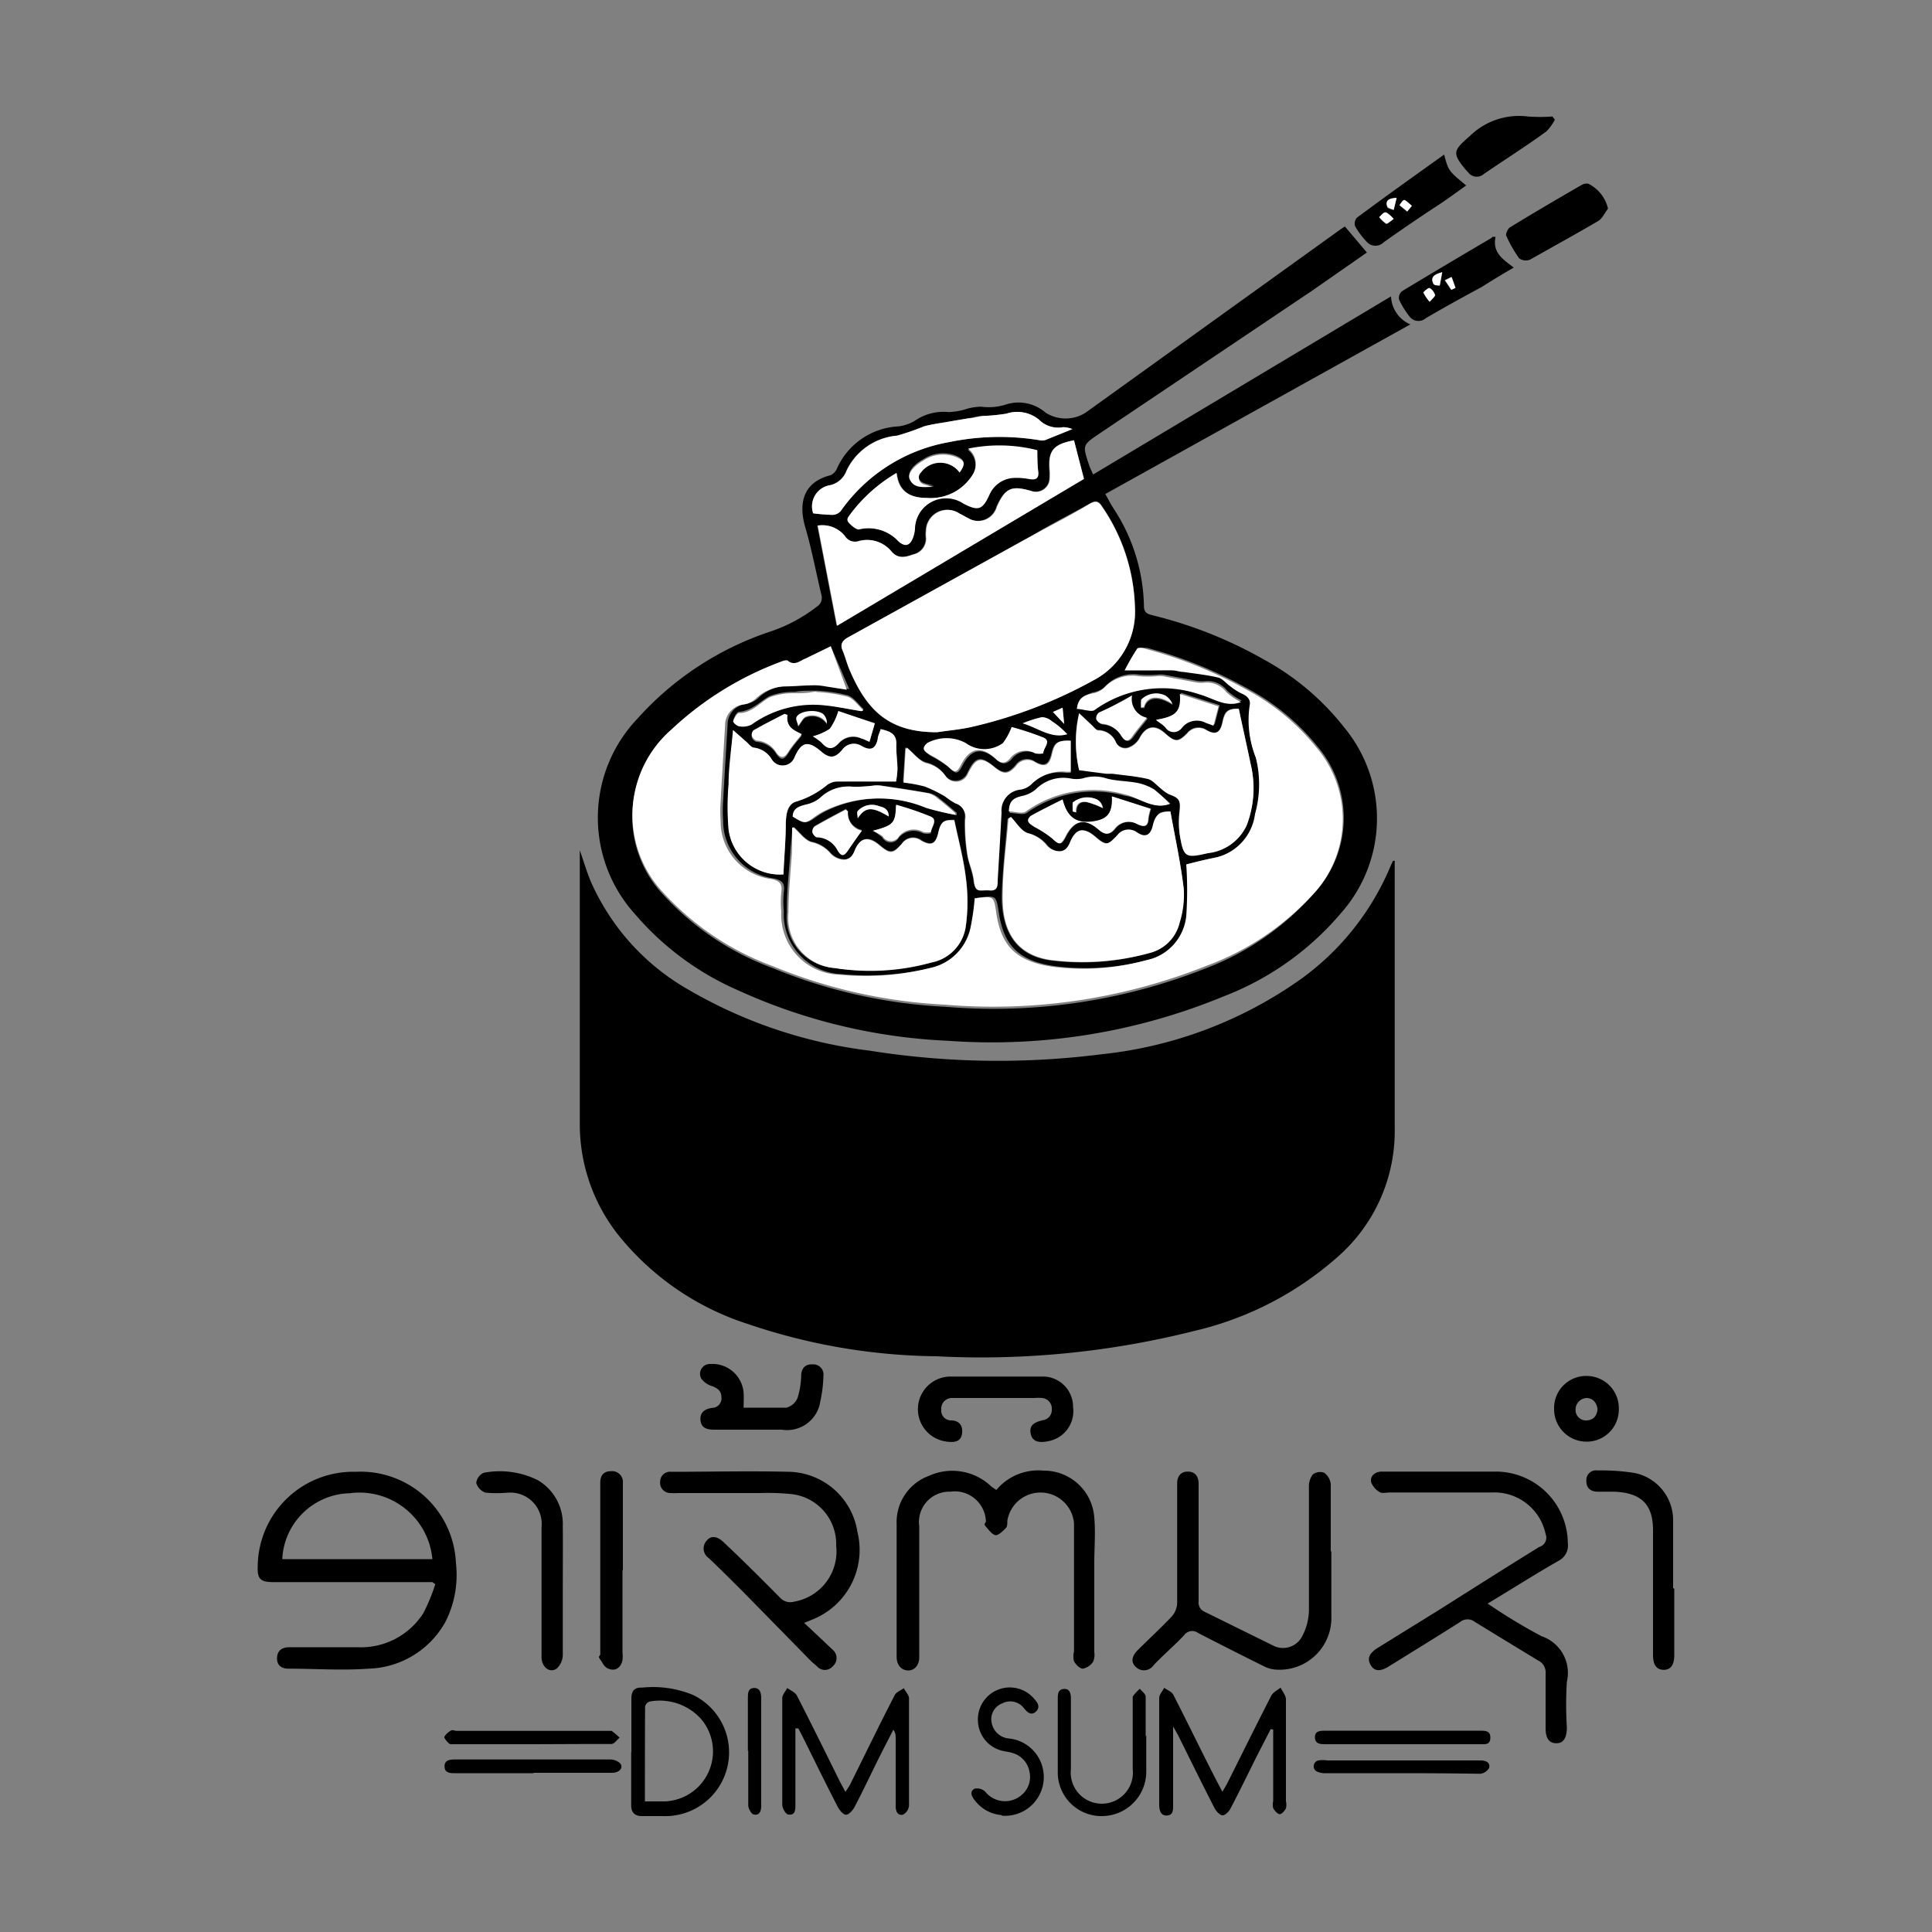 <svg id="Layer_5" data-name="Layer 5" xmlns="http://www.w3.org/2000/svg" viewBox="0 0 100 100"><rect x="0" y="0" width="100" height="100" fill="#808080" stroke="none"/><title>client1-ajedimsum</title><path d="M72.19,44.55c0,.12,0,.24,0,.36,0,4.49,0,9,0,13.47A8.65,8.65,0,0,1,69.3,65a17,17,0,0,1-7.53,3.9,45.08,45.08,0,0,1-13.31,1.3,31.21,31.21,0,0,1-9.75-1.67,14.13,14.13,0,0,1-6.7-4.6,9.24,9.24,0,0,1-2-5.8c0-4.51,0-9,0-13.52,0-.16,0-.31,0-.6.22.63.37,1.15.58,1.64a12,12,0,0,0,5.07,5.59A24.47,24.47,0,0,0,45,54.38a42.27,42.27,0,0,0,12,.19A21.72,21.72,0,0,0,67.3,50.7,13.71,13.71,0,0,0,72,44.77l.1-.21Z"/><path d="M69.61,11.72l1.14,1.35-2.87,2-11,7.39c-.85.58-.85.58-.52,1.58.05.16.13.31.22.52L72,15.34a1.64,1.64,0,0,0,1,1.45L57.21,25.57c.17.3.3.56.46.8a9.48,9.48,0,0,1,1.54,5c0,.39.24.42.5.49a22.39,22.39,0,0,1,5.75,2.3,13.48,13.48,0,0,1,4.13,3.51,7.38,7.38,0,0,1-.17,9.58,15,15,0,0,1-6.08,4.32,31.41,31.41,0,0,1-14.28,2.3,29.21,29.21,0,0,1-10.83-2.6,14.78,14.78,0,0,1-5.34-3.93A7.44,7.44,0,0,1,33,37.19a16,16,0,0,1,6.81-4.48,8.11,8.11,0,0,0,2.47-1.31.53.53,0,0,0,.24-.59c-.28-1.17-.5-2.36-.84-3.52-.4-1.38,0-2.36,1.3-2.69a.65.65,0,0,0,.34-.35,3.69,3.69,0,0,1,3.18-2.18,2.11,2.11,0,0,0,.91-.33,2.61,2.61,0,0,1,1.7-.41,3.57,3.57,0,0,0,.81-.13,2.86,2.86,0,0,1,.87-.15,2.92,2.92,0,0,0,1.33-.13,2.13,2.13,0,0,1,2,.44,1.93,1.93,0,0,0,2.07,0L69.4,11.86ZM43,33.45l-1.33.74c-.28.15-.55.39-.9.11-.07-.06-.27,0-.39.06a16.84,16.84,0,0,0-5.64,3.5,5.86,5.86,0,0,0-.42,8.44A14.39,14.39,0,0,0,40,50.11a26.85,26.85,0,0,0,8.92,2,29.8,29.8,0,0,0,13.52-2A14.08,14.08,0,0,0,68,46.25a5.71,5.71,0,0,0,.18-7.63,11.77,11.77,0,0,0-3.64-3,22.47,22.47,0,0,0-5.18-2.09c-.15,0-.4,0-.46,0a12.26,12.26,0,0,0-.64,1.11h1.51c.32,0,.64,0,1,0s.37.06.55.08c.6.09,1.2.15,1.79.29.22.05.4.28.6.43a3.24,3.24,0,0,0,.56.37c.3.13.55.3.47.66A5.2,5.2,0,0,0,65,39.21a5.69,5.69,0,0,1,.09,2.89,2.66,2.66,0,0,1-2.15,2.28c-.49.09-1,.22-1.41.33a19.3,19.3,0,0,1,0,2.67,2.6,2.6,0,0,1-2.07,2.29,12.38,12.38,0,0,1-4.76.35c-2.08-.26-2.76-1.2-3-2.78-.14-.89-.13-.89-1.05-.78,0,0-.05,0-.07,0a12.65,12.65,0,0,1-.2,1.44,2.71,2.71,0,0,1-2.05,2.16,13.93,13.93,0,0,1-4.76.36,3.1,3.1,0,0,1-3-3.26,5.21,5.21,0,0,1,0-1c.06-.42-.06-.59-.5-.69a3,3,0,0,1-2.64-3,6.79,6.79,0,0,1,0-1c.07-1.31.15-2.63.23-3.94a1.08,1.08,0,0,1,1-1.1,1.25,1.25,0,0,0,.59-.3,2.25,2.25,0,0,1,1.53-.63c.51,0,1-.05,1.53-.06a3.44,3.44,0,0,1,.56.06l1.09.17ZM48.5,37.9c.6-.09,1.21-.15,1.8-.29a24.2,24.2,0,0,0,6.3-2.41,4,4,0,0,0,2.15-3.79,9.68,9.68,0,0,0-1.7-5.2c-.19-.3-.35-.32-.64-.15-.94.53-1.89,1-2.84,1.57L43.89,33c-.3.16-.41.34-.28.67s.22.69.36,1C44.88,36.83,46.05,37.91,48.5,37.9ZM41,42.84c0,.43-.07.85-.09,1.27-.07,1-.2,2.07-.18,3.1a2.62,2.62,0,0,0,2.41,2.88,11.84,11.84,0,0,0,5-.29A2.21,2.21,0,0,0,50,47.89a9.28,9.28,0,0,0,0-2.46c-.12-1-.39-2-.6-3-.54,0-.69.07-.83.66s-.37.69-.89.39a.7.7,0,0,0-1,.18c-.46.51-.62.52-1.16.06s-1-.41-1.29.32c-.11.29-.3.48-.59.43a1,1,0,0,1-.65-.33,1.77,1.77,0,0,0-1-.58c-.34-.12-.59-.49-.89-.75Zm11.29-.55-.14.1c-.1,1.32-.27,2.65-.3,4,0,2,.88,3.16,2.68,3.34a13,13,0,0,0,4.94-.39,2.11,2.11,0,0,0,1.54-1.56A4.77,4.77,0,0,0,61.27,46c-.16-1.34-.45-2.66-.69-4-.62,0-.71.07-.86.73s-.39.65-.84.36a.71.71,0,0,0-1,.15c-.5.52-.63.53-1.16.07s-1-.43-1.29.3c-.13.33-.34.51-.67.45a.87.87,0,0,1-.53-.29,1.81,1.81,0,0,0-1-.64C52.85,43,52.61,42.58,52.33,42.29Zm11.79-5.6c-.54,0-.69.08-.81.67s-.37.68-.83.41a.75.75,0,0,0-1,.17c-.45.47-.65.47-1.14,0s-1-.39-1.34.28a1.09,1.09,0,0,1-.56.46.53.53,0,0,1-.66-.31,1,1,0,0,0-.9-.59c-.11,0-.23-.16-.33-.26l-.66-.62a6.46,6.46,0,0,0,0,2.94l1.4.18.32,0c.61.09,1.23.13,1.83.27.25.06.44.32.67.49a1.93,1.93,0,0,0,.44.31c.51.19.6.33.54.87a4.69,4.69,0,0,0,0,1.17c.19,1.21.27,1.24,1.47,1a2.5,2.5,0,0,0,2-1.44,5.34,5.34,0,0,0,.2-3.19C64.54,38.6,64.33,37.68,64.12,36.69ZM46.38,40.45a4.62,4.62,0,0,0,.08-.66c0-.4-.09-.81-.06-1.21,0-.6-.32-.73-.81-.84-.06.19-.12.34-.15.51-.12.52-.36.63-.84.36a.74.74,0,0,0-1,.2c-.39.45-.66.46-1.11.07-.66-.56-1-.49-1.35.3a.66.66,0,0,1-1.19.12,1.24,1.24,0,0,0-.91-.6c-.15,0-.28-.2-.41-.31l-.68-.6c-.09,1-.19,1.92-.23,2.81a13.87,13.87,0,0,0,0,2.34,2.68,2.68,0,0,0,2.84,2.32c0-.86.11-1.73.12-2.6,0-.5.07-1.05.57-1.18a4.6,4.6,0,0,0,1.57-.85.92.92,0,0,1,.48-.18C44.3,40.44,45.3,40.45,46.38,40.45Zm9.21-17.66c-1.08.2-1.36.54-1.28,1.57a3.31,3.31,0,0,1,0,.38.71.71,0,0,1-.94.67c-1-.3-1.37-.15-1.8.82a1,1,0,0,1-1.5.57c-.14-.07-.27-.15-.42-.22a1.11,1.11,0,0,0-1.74.88,1.63,1.63,0,0,0,0,.37.83.83,0,0,1-.66.86c-.39.14-.77.24-1.12-.14a1.62,1.62,0,0,0-1.7-.55.62.62,0,0,1-.72-.26,1.48,1.48,0,0,0-1.41-.54l1,5.18,12.78-7.6Zm-.17,15.55c-.71,0-.86.07-1,.66s-.37.69-.86.41a.72.72,0,0,0-1,.19c-.38.45-.63.45-1.08.09-.73-.6-1-.54-1.41.31a.66.66,0,0,1-1.17.1,1.67,1.67,0,0,0-1-.65c-.36-.12-.63-.49-.94-.75,0,0-.05,0-.11,0l-.11,1.76a7.2,7.2,0,0,1,1.09.2,7,7,0,0,1,1.06.52,4.26,4.26,0,0,0,.52.35.74.74,0,0,1,.52.86,10,10,0,0,0,.12,1.81c.07.48.29.94.34,1.41s.46.4.79.43.41-.24.43-.51c.07-1.17.14-2.35.2-3.52a1.09,1.09,0,0,1,1-1.19,1.11,1.11,0,0,0,.52-.25A2.27,2.27,0,0,1,55.15,40a1.43,1.43,0,0,0,.27,0Zm-1.74-15a8,8,0,0,0-3.59-.06,1,1,0,0,1,.25,1.32A2.55,2.55,0,0,1,48,25.78c-.83,0-1.47-.31-1.57-1.29A8.07,8.07,0,0,0,44,26.65c-.07.1-.12.33-.07.4s.39.4.53.36A2.11,2.11,0,0,1,46.5,28c.34.29.6.21.75-.2a1.6,1.6,0,0,0,.1-.46,1.61,1.61,0,0,1,2.51-1.3c.76.39,1,.33,1.34-.45a1.45,1.45,0,0,1,1.23-.88,3.41,3.41,0,0,1,.84.06c.32,0,.49,0,.46-.39S53.7,23.67,53.69,23.3ZM42.09,26.57a9.78,9.78,0,0,0,1,.08.59.59,0,0,0,.41-.2,8.71,8.71,0,0,1,5.63-3.57,12.83,12.83,0,0,1,4.63-.1.65.65,0,0,0,.32,0c.46-.17.9-.37,1.41-.57a1.36,1.36,0,0,0-.48-.1,1.4,1.4,0,0,1-1.25-.39,1.77,1.77,0,0,0-1.68-.31,9.75,9.75,0,0,1-1.23.12c-.25,0-.49.08-.73.12l-1,.17c-.44.08-.88.13-1.31.25a13.18,13.18,0,0,1-1.39.48,3.19,3.19,0,0,0-2.62,1.82,1.19,1.19,0,0,1-.83.74A1.11,1.11,0,0,0,42.09,26.57ZM55,41.38c-.54.28-1.06.55-1.57.83-.1.06-.21.24-.18.32s.2.2.32.28a5.82,5.82,0,0,1,.91.59c.36.35.46.37.7-.1.44-.85,1-1,1.72-.34.33.29.57.25.83-.06a.89.89,0,0,1,1.15-.24c.38.18.55.12.58-.3a3.32,3.32,0,0,1,.12-.49l-2-.64c0,.84-.21,1.16-.9,1.28C55.73,42.65,55.22,42.34,55,41.38Zm.79-4.69c.33,0,.71.16.88,0a6,6,0,0,1,5.45-.83c.71.2,1.37.7,2.15.4a3.29,3.29,0,0,1-.75-.51,1.28,1.28,0,0,0-1.1-.5,1.84,1.84,0,0,1-.42,0l-1.77-.33a1.52,1.52,0,0,0-.32,0,5.6,5.6,0,0,1-.93,0,2,2,0,0,0-1.82.65,1.21,1.21,0,0,1-.61.27C56.14,36,55.81,36.1,55.74,36.69Zm-6.27,5.49,0-.11c-.3-.25-.59-.51-.89-.74a1.23,1.23,0,0,0-.48-.27c-.84-.15-1.68-.28-2.52-.4a1.56,1.56,0,0,0-.33,0,7.51,7.51,0,0,1-1.1.06,2.09,2.09,0,0,0-1.67.58,1.64,1.64,0,0,1-.68.33c-.37.1-.69.19-.73.64.63.37.63.36,1.15,0a3.75,3.75,0,0,1,.48-.29,6.41,6.41,0,0,1,5.28-.16A14.32,14.32,0,0,0,49.47,42.18Zm11.07-.58a7.19,7.19,0,0,0-.81-.66,2.74,2.74,0,0,0-.88-.34c-.52-.1-1.08-.09-1.59-.23a2,2,0,0,0-1.23,0,1.55,1.55,0,0,1-.65,0,2,2,0,0,0-1.77.56,1.61,1.61,0,0,1-.72.35c-.38.09-.69.21-.68.8.31,0,.69.12.88,0a6,6,0,0,1,5.09-.89C59,41.28,59.7,41.92,60.54,41.61Zm-8.18-4a3.23,3.23,0,0,1-.44.93,1.63,1.63,0,0,1-1.92,0,2.1,2.1,0,0,0-2,0c-.09.08-.2.25-.17.33s.2.2.32.28a5.61,5.61,0,0,1,.91.58c.37.36.46.37.7-.08.44-.86,1-1,1.75-.33.31.28.54.25.79,0A1,1,0,0,1,53.61,39,1.08,1.08,0,0,0,54,39c-.05-.27.41-.62,0-.82A16.57,16.57,0,0,0,52.36,37.63Zm-7.78-.82.07-.08c-.27-.24-.5-.6-.82-.71a8.08,8.08,0,0,0-1.59-.24c-.07,0-.15,0-.23,0-.31,0-.62,0-.92.06a3.53,3.53,0,0,0-1.31.22c-.51.29-.92.76-1.57.81-.12,0-.26.26-.3.42s.21.25.34.27a1,1,0,0,0,.62-.1,5.47,5.47,0,0,1,3.67-1C43.23,36.56,43.9,36.7,44.58,36.81ZM43.89,42l-.11-.13c-.54.29-1.08.57-1.61.88a.34.34,0,0,0-.11.3c0,.1.15.25.23.25a1.23,1.23,0,0,1,1.06.66c.21.3.39.24.57,0s.46-.65.7-1A.91.91,0,0,1,43.89,42ZM58.59,36c-.64.35-1.16.62-1.66.92a.38.38,0,0,0-.14.34.41.41,0,0,0,.29.24,1.27,1.27,0,0,1,1,.62c.22.32.39.29.6,0s.49-.63.73-.93A1,1,0,0,1,58.59,36ZM40.76,37,40.64,37c-.53.28-1.07.55-1.6.85a.33.33,0,0,0-.13.29c0,.11.17.26.27.26a1.29,1.29,0,0,1,1,.62c.26.36.4.32.64-.06s.45-.59.68-.89C41.15,37.86,40.66,37.7,40.76,37Zm4.42,6a3.34,3.34,0,0,1,.49.35.49.49,0,0,0,.86,0,1,1,0,0,1,1.24-.22.78.78,0,0,0,.41,0c0-.27.38-.62,0-.79a16.11,16.11,0,0,0-1.81-.62C46.35,42.63,46.25,42.74,45.18,43Zm14.65-5.76c.21.14.41.26.59.41a.51.51,0,0,0,.82-.05,1,1,0,0,1,1.24-.24l.39.14.26-1-2-.64C61.13,36.84,60.89,37.08,59.83,37.26Zm-14.55.18-1.88-.6a3.08,3.08,0,0,1-.44.92,3,3,0,0,1-.88.39,2.75,2.75,0,0,1,.46.33c.33.35.61.3.9,0a1,1,0,0,1,1.16-.22c.13,0,.25.1.41.17Zm4.39-13c.3-.44.26-.62-.13-.81a1.84,1.84,0,0,0-1.75.16c-.55.3-.85.71-.69,1,.26.47.72.39,1.24.36a2.83,2.83,0,0,1-.52-.13.36.36,0,0,1-.15-.61A1.24,1.24,0,0,1,49.67,24.46ZM55.24,38c-.26-.21-.52-.45-.8-.66a.86.86,0,0,0-.52-.22,6,6,0,0,0-1,.32C53.74,37.64,54.44,38.21,55.24,38Zm-13.93-.38c.17-.21.26-.43.4-.48a.9.9,0,0,1,1.09.35.65.65,0,0,0-.2-.49c-.4-.26-1.21-.16-1.37.16C41.17,37.23,41.28,37.43,41.31,37.57ZM55.52,42l.2.06c0-.45.23-.59.56-.53a4.32,4.32,0,0,1,.82.31.6.6,0,0,0-.27-.43,1.19,1.19,0,0,0-1.28.15C55.48,41.62,55.53,41.81,55.52,42Zm3.55-5.35h.16c.14-.54.69-.67,1.47-.16a.9.9,0,0,0-.36-.43,1.09,1.09,0,0,0-1.21.18C59,36.31,59.08,36.48,59.06,36.62ZM46,42.26c0-.37-.22-.47-.47-.52a1,1,0,0,0-1.12.25c-.06.07,0,.24,0,.37C44.78,41.76,45.11,41.74,46,42.26Zm9-5.63-.5.22.58.62Z"/><path d="M22.38,81.89H14.15c-.68,0-.84-.17-.81-.84a4.94,4.94,0,0,1,5.07-4.87,4.94,4.94,0,0,1,5.19,4.74,5.35,5.35,0,0,1-.53,3,4.7,4.7,0,0,1-4,2.45c-1.37.1-2.76,0-4.14,0-.37,0-.61-.18-.59-.57s.28-.54.64-.54c1.18,0,2.35,0,3.53,0a3.83,3.83,0,0,0,3.4-1.76A9.68,9.68,0,0,0,22.53,82Zm0-1.19a3.79,3.79,0,0,0-4.28-3.41,3.58,3.58,0,0,0-3.49,3.41Z"/><path d="M77,83a29.12,29.12,0,0,0,2.79,1.69,2,2,0,0,1,1.31,2.36,19.29,19.29,0,0,0,0,2.35c0,.56-.18.83-.54.83S80,90,80,89.45c0-.94,0-1.88,0-2.82a.68.68,0,0,0-.38-.68q-1.65-1-3.28-2a.61.61,0,0,0-.76,0c-1.16.74-2.34,1.46-3.51,2.19l-.28.17c-.32.17-.64.24-.85-.14s0-.61.28-.82l3.23-2c1.74-1.1,3.47-2.2,5.22-3.28A.5.5,0,0,0,80,79.4a2.71,2.71,0,0,0-2.77-2.15c-1.76,0-3.52,0-5.27,0-.17,0-.38.05-.51,0a1,1,0,0,1-.48-.53c-.06-.31.17-.52.5-.55h.28c1.87,0,3.74,0,5.6,0a3.73,3.73,0,0,1,3.8,3.7.88.88,0,0,1-.45.9C79.47,81.47,78.3,82.22,77,83Z"/><path d="M51.57,77.12a2.82,2.82,0,0,1,2.43-1,2.61,2.61,0,0,1,2.64,2.43c.07.78,0,1.57,0,2.35q0,2.31,0,4.61a.92.92,0,0,1-.06.5.84.84,0,0,1-.53.36c-.16,0-.36-.21-.46-.38a1.05,1.05,0,0,1,0-.51q0-3,0-5.93c0-.24,0-.47,0-.71a1.74,1.74,0,0,0-3.45-.13c0,.12,0,.29-.06.36s-.37.4-.54.39-.36-.27-.51-.44,0-.18,0-.28a1.61,1.61,0,0,0-1.84-1.53A1.57,1.57,0,0,0,47.58,79c0,2.13,0,4.27,0,6.4,0,.13,0,.25,0,.38,0,.43-.27.71-.62.68s-.55-.33-.55-.69c0-2.29,0-4.58,0-6.87a2.55,2.55,0,0,1,1.67-2.51,2.92,2.92,0,0,1,3.24.56Z"/><path d="M68.91,80.29c0,1.11,0,2.23,0,3.34a2.68,2.68,0,0,1-2.84,2.79,1.52,1.52,0,0,1-.62-.16c-1.15-.57-2.3-1.15-3.44-1.74a.51.51,0,0,0-.72.12c-.51.54-1.06,1-1.58,1.55a.6.6,0,0,1-.91.1c-.27-.23-.24-.56.1-.89.58-.58,1.18-1.13,1.74-1.72a1.12,1.12,0,0,0,.29-.68c0-1.91,0-3.83,0-5.75,0-.16,0-.31,0-.47,0-.36.18-.62.57-.61s.54.28.54.64q0,1.77,0,3.53c0,.85,0,1.7,0,2.54a.52.52,0,0,0,.32.55l3.59,1.77a1.11,1.11,0,0,0,1.43-.47,3,3,0,0,0,.37-1.33c0-2.15,0-4.3,0-6.45a1,1,0,0,1,.2-.63.61.61,0,0,1,.59-.09.83.83,0,0,1,.34.59c0,1.16,0,2.32,0,3.48Z"/><path d="M41.62,84c.54.5,1,.94,1.49,1.4a.56.56,0,0,1,0,.84.54.54,0,0,1-.83,0L42,86,38.5,82.43c-.6-.6-1.2-1.2-1.81-1.78a.6.6,0,0,1-.11-.91c.22-.27.55-.24.89.1,1,.94,1.94,1.88,2.89,2.84a.72.72,0,0,0,.75.22A2.64,2.64,0,0,0,43.28,80a2.6,2.6,0,0,0-2.35-2.67,12.41,12.41,0,0,0-1.6-.05H35.09a3.18,3.18,0,0,1-.38,0,.53.53,0,0,1-.54-.59.51.51,0,0,1,.57-.51c2,0,4.08-.05,6.12,0a3.67,3.67,0,0,1,3.52,3.11,3.88,3.88,0,0,1-2.29,4.52Z"/><path d="M41.17,89.46c0,.18,0,.37,0,.55,0,1.13,0,2.26,0,3.39,0,.26,0,.57-.36.52-.14,0-.32-.33-.32-.51q0-2.75,0-5.51c0-.18.17-.36.26-.53.17.13.41.22.5.4.75,1.46,1.48,2.94,2.21,4.42l.3.56c.1-.16.18-.27.24-.38.77-1.55,1.52-3.1,2.31-4.63.08-.16.31-.24.47-.36.09.18.27.35.27.53q0,2.78,0,5.56a.59.59,0,0,1-.32.46c-.3.05-.37-.21-.37-.47q0-1.77,0-3.53a.65.65,0,0,0-.12-.4c-.31.6-.62,1.2-.92,1.81s-.71,1.47-1.09,2.19c-.09.17-.29.4-.44.4s-.34-.24-.43-.41c-.62-1.2-1.21-2.41-1.81-3.62l-.23-.44Z"/><path d="M65.77,89.5,65,91c-.43.87-.86,1.75-1.31,2.61-.08.16-.28.36-.42.35s-.33-.22-.41-.38c-.63-1.23-1.24-2.47-1.85-3.7-.07-.14-.15-.27-.29-.52,0,.24,0,.35,0,.47q0,1.81,0,3.62c0,.24,0,.51-.33.52S60,93.67,60,93.4c0-1.84,0-3.67,0-5.51,0-.18.17-.35.26-.53.16.12.39.2.47.36.76,1.48,1.49,3,2.24,4.45l.3.57c.11-.19.2-.33.27-.47.75-1.5,1.49-3,2.26-4.5.09-.18.32-.28.48-.42.1.2.28.41.28.61,0,1.76,0,3.51,0,5.27a.82.82,0,0,1,0,.37c-.07.13-.22.31-.33.3s-.26-.18-.33-.31a.82.82,0,0,1,0-.37q0-1.6,0-3.2,0-.25,0-.5Z"/><path d="M51.62,71.25c.8,0,1.6,0,2.4,0a1.56,1.56,0,0,1,1.52,1.56,1.58,1.58,0,0,1-1.31,1.79c-.49.1-.8,0-.88-.39s.11-.58.62-.7a.53.53,0,0,0,.47-.56.55.55,0,0,0-.5-.59,2.59,2.59,0,0,0-.42,0H49.65l-.38,0a.55.55,0,0,0-.55.59.51.51,0,0,0,.5.57c.38,0,.62.22.58.64s-.32.52-.78.46a1.69,1.69,0,0,1,.15-3.37c.81,0,1.63,0,2.45,0Z"/><path d="M29.13,82.21c0,1.16,0,2.32,0,3.48a1,1,0,0,1-.31.67c-.36.26-.78-.06-.79-.58,0-1,0-2,0-3.06,0-1.22,0-2.45,0-3.67a1.62,1.62,0,0,0-1.73-1.79,6.82,6.82,0,0,1-1.17,0,.76.76,0,0,1-.48-.51.66.66,0,0,1,.39-.52,4.42,4.42,0,0,1,2.79.38,2.62,2.62,0,0,1,1.3,2.36C29.14,80,29.13,81.11,29.13,82.21Z"/><path d="M86.66,82.23c0,1.15,0,2.29,0,3.44,0,.52-.2.77-.56.76s-.54-.26-.54-.77q0-3.22,0-6.45c0-1.34-.6-1.94-2-2h-.85c-.37,0-.61-.18-.6-.57a.5.5,0,0,1,.58-.53,11,11,0,0,1,1.91.13,2.49,2.49,0,0,1,2,2.43c0,1.17,0,2.35,0,3.53Z"/><path d="M32.68,90.67c0-.91,0-1.82,0-2.73,0-.41.14-.61.57-.59a5.42,5.42,0,0,1,2.62.38A3.3,3.3,0,0,1,34.31,94c-.36,0-.72,0-1.08,0s-.56-.17-.56-.56c0-.91,0-1.82,0-2.73Zm.71,2.57c.4,0,.72,0,1,0A2.59,2.59,0,0,0,36.31,89a2.88,2.88,0,0,0-2.68-.93.36.36,0,0,0-.24.26C33.38,89.93,33.38,91.55,33.38,93.24Z"/><path d="M32.22,81.27q0,2.12,0,4.24a2.16,2.16,0,0,1,0,.42c-.07.34-.31.56-.64.47s-.36-.31-.51-.5,0-.18,0-.28q0-4.31,0-8.61c0-.09,0-.19,0-.28,0-.35.17-.58.54-.58a.56.56,0,0,1,.63.6c0,.89,0,1.79,0,2.68q0,.92,0,1.84Z"/><path d="M38.49,72.86c.79,0,1.51,0,2.22,0a.87.87,0,0,0,.57-.5,4.3,4.3,0,0,0,.19-1.15c0-.37.2-.61.58-.59a.53.53,0,0,1,.57.61,6.86,6.86,0,0,1-.16,1.3,1.74,1.74,0,0,1-2,1.47H37c-.36,0-.69-.05-.74-.47s.22-.61.62-.66a.49.49,0,0,0,.46-.55c0-.31-.18-.46-.47-.57a1.1,1.1,0,0,1-.57-.39.51.51,0,0,1,.47-.76A1.62,1.62,0,0,1,38.48,72C38.51,72.27,38.49,72.53,38.49,72.86Z"/><path d="M83.23,10.8c-.17.22-.29.51-.51.64-1.16.68-2.34,1.33-3.53,2a.59.59,0,0,1-.56-.07,6.7,6.7,0,0,1-.68-1.2c0-.09.09-.33.2-.4,1.23-.75,2.47-1.48,3.72-2.2a.5.5,0,0,1,.34-.06A1.91,1.91,0,0,1,83.23,10.8Z"/><path d="M77.41,12.26c-.18.84.42,1.18.94,1.59-.57.33-1.1.65-1.65,1-1,.54-1.95,1.06-2.9,1.62a.58.58,0,0,1-.86-.11,4.17,4.17,0,0,1-.53-.87.46.46,0,0,1,.16-.42c1.54-.93,3.09-1.85,4.64-2.76C77.23,12.24,77.29,12.26,77.41,12.26Zm-2.76,1.83c-.45.11-.6.28-.47.57,0,.08.22.08.34.12ZM74,15.62c.14-.19.29-.31.26-.37A.57.57,0,0,0,74,14.9c-.07,0-.32.18-.31.23A2.06,2.06,0,0,0,74,15.62Zm1.1-.62.21-.11-.2-.56-.34.17Z"/><path d="M59.33,89.83c0,.61,0,1.22,0,1.84A2.3,2.3,0,0,1,57.06,94a2.26,2.26,0,0,1-2.31-2.24c0-1.27,0-2.54,0-3.81,0-.24,0-.51.32-.53s.36.27.36.53c0,1.21,0,2.42,0,3.62a1.61,1.61,0,1,0,3.2,0c0-1.13,0-2.26,0-3.39,0-.13,0-.28,0-.37a2.34,2.34,0,0,1,.37-.4c.1.13.29.26.3.4,0,.55,0,1.1,0,1.65q0,.21,0,.42Z"/><path d="M74.75,8c.22.84.22.84,1.14,1.6-.48.34-.94.68-1.42,1-1,.65-1.92,1.28-2.85,1.94a.6.6,0,0,1-.9-.05,4,4,0,0,1-.58-.78.46.46,0,0,1,.09-.44C71.71,10.17,73.21,9.1,74.75,8Zm-2.62,3.35c-.19-.16-.29-.32-.42-.34s-.22.16-.33.24a1.69,1.69,0,0,0,.36.34C71.81,11.6,72,11.45,72.14,11.33Zm.15-1.09c-.45,0-.59.18-.48.45,0,.09.21.11.33.17Zm.79.41c-.17-.14-.27-.28-.39-.3s-.17.17-.25.26l.4.33Z"/><path d="M51.85,93.95a1.94,1.94,0,0,1-1.4-.77c-.15-.19-.29-.45,0-.6a.62.62,0,0,1,.54.15,1.31,1.31,0,0,0,1.85.21,1.22,1.22,0,0,0,.44-1.26,1.23,1.23,0,0,0-.89-.95c-.18-.06-.37-.07-.55-.12a1.64,1.64,0,0,1-1.22-1.5,1.65,1.65,0,0,1,2.9-1.19c.17.19.35.42.11.66s-.45.06-.62-.15a.89.89,0,0,0-1.14-.26.87.87,0,0,0-.55.95,1,1,0,0,0,.86.86,2,2,0,0,1-.32,4Z"/><path d="M80.48,6.19a2.37,2.37,0,0,1-.45.62C79,7.56,77.88,8.27,76.81,9A.55.55,0,0,1,76,8.93l-.13-.14c-.73-.88-.65-1,.22-1.76a3.64,3.64,0,0,1,3-1,8.55,8.55,0,0,0,1.26,0Z"/><path d="M83.79,72.94a1.66,1.66,0,0,1-1.65,1.68,1.68,1.68,0,0,1-1.7-1.69,1.66,1.66,0,0,1,1.73-1.71A1.67,1.67,0,0,1,83.79,72.94Zm-1.1,0c-.05-.32-.21-.56-.56-.58a.6.6,0,0,0-.58.62.54.54,0,0,0,.59.54C82.51,73.49,82.66,73.26,82.69,72.91Z"/><path d="M72.61,91.78h-4a.93.93,0,0,1-.49-.11.31.31,0,0,1,.12-.55,1.58,1.58,0,0,1,.47,0h7.91c.26,0,.52.08.46.38a.6.6,0,0,1-.47.31C75.31,91.79,74,91.78,72.61,91.78Z"/><path d="M27.57,91.78h-4c-.26,0-.55,0-.56-.34s.27-.37.54-.37h8a.79.79,0,0,1,.54.19c.19.22,0,.5-.42.5h-4Z"/><path d="M27.59,90.28H23.64c-.11,0-.24,0-.32,0S23,90,23,89.92s.18-.25.31-.33.21,0,.32,0h7.8c.08,0,.18,0,.23,0a4.78,4.78,0,0,1,.41.35c-.14.12-.27.32-.42.33-.5,0-1,0-1.5,0Z"/><path d="M72.62,90.28h-4c-.26,0-.55,0-.56-.35s.29-.35.55-.35h8c.26,0,.54,0,.53.37s-.27.33-.52.33Z"/><path d="M38.71,90.62q0-1.37,0-2.73c0-.24,0-.51.32-.52s.37.28.37.53q0,2.78,0,5.56c0,.26-.07.52-.37.46-.13,0-.3-.3-.3-.47,0-.94,0-1.88,0-2.83Z"/><path d="M43,33.45l.83,2.25-1.09-.17a3.44,3.44,0,0,0-.56-.06c-.51,0-1,.05-1.53.06a2.25,2.25,0,0,0-1.53.63,1.25,1.25,0,0,1-.59.3,1.08,1.08,0,0,0-1,1.1c-.08,1.31-.16,2.63-.23,3.94a6.79,6.79,0,0,0,0,1,3,3,0,0,0,2.64,3c.44.1.56.27.5.69a5.21,5.21,0,0,0,0,1,3.1,3.1,0,0,0,3,3.26,13.93,13.93,0,0,0,4.76-.36,2.71,2.71,0,0,0,2.05-2.16,12.65,12.65,0,0,0,.2-1.44s0,0,.07,0c.92-.11.92-.11,1.05.78.24,1.58.92,2.51,3,2.78a12.38,12.38,0,0,0,4.76-.35,2.6,2.6,0,0,0,2.07-2.29,19.3,19.3,0,0,0,0-2.67c.45-.11.93-.23,1.41-.33a2.66,2.66,0,0,0,2.15-2.28A5.69,5.69,0,0,0,65,39.21a5.2,5.2,0,0,1-.32-2.68c.08-.36-.17-.53-.47-.66a3.24,3.24,0,0,1-.56-.37c-.2-.14-.38-.38-.6-.43-.59-.14-1.19-.2-1.79-.29-.18,0-.36-.07-.55-.08s-.64,0-1,0H58.21a12.26,12.26,0,0,1,.64-1.11c.06-.08.32-.07.46,0a22.47,22.47,0,0,1,5.18,2.09,11.77,11.77,0,0,1,3.64,3A5.71,5.71,0,0,1,68,46.25,14.08,14.08,0,0,1,62.42,50a29.8,29.8,0,0,1-13.52,2,26.85,26.85,0,0,1-8.92-2,14.39,14.39,0,0,1-5.65-3.8,5.86,5.86,0,0,1,.42-8.44,16.84,16.84,0,0,1,5.64-3.5c.12-.05.32-.12.39-.06.35.28.62,0,.9-.11Z" style="fill:#fff"/><path d="M48.5,37.9c-2.44,0-3.61-1.08-4.53-3.24-.14-.33-.22-.69-.36-1s0-.51.28-.67l9.67-5.34c.95-.52,1.9-1,2.84-1.57.29-.16.45-.15.64.15a9.68,9.68,0,0,1,1.7,5.2,4,4,0,0,1-2.15,3.79,24.2,24.2,0,0,1-6.3,2.41C49.71,37.76,49.1,37.81,48.5,37.9Z" style="fill:#fff"/><path d="M41,42.84l.09,0c.29.26.54.63.89.75a1.77,1.77,0,0,1,1,.58,1,1,0,0,0,.65.33c.29,0,.47-.14.59-.43.28-.72.7-.81,1.29-.32s.7.45,1.16-.06a.7.7,0,0,1,1-.18c.52.3.76.19.89-.39s.28-.7.83-.66c.21,1,.48,2,.6,3a9.28,9.28,0,0,1,0,2.46,2.21,2.21,0,0,1-1.77,1.9,11.84,11.84,0,0,1-5,.29,2.62,2.62,0,0,1-2.41-2.88c0-1,.11-2.06.18-3.1C41,43.69,41,43.27,41,42.84Z" style="fill:#fff"/><path d="M52.33,42.29c.28.29.51.71.85.83a1.81,1.81,0,0,1,1,.64.87.87,0,0,0,.53.29c.33.06.54-.12.67-.45.3-.73.7-.81,1.29-.3s.66.45,1.16-.07a.71.71,0,0,1,1-.15c.45.29.72.16.84-.36S60,42,60.58,42c.24,1.34.53,2.66.69,4a4.77,4.77,0,0,1-.21,1.76,2.11,2.11,0,0,1-1.54,1.56,13,13,0,0,1-4.94.39c-1.8-.18-2.72-1.32-2.68-3.34,0-1.33.19-2.65.3-4Z" style="fill:#fff"/><path d="M64.12,36.69c.21,1,.42,1.92.61,2.84a5.34,5.34,0,0,1-.2,3.19,2.5,2.5,0,0,1-2,1.44c-1.19.27-1.27.24-1.47-1a4.69,4.69,0,0,1,0-1.17c.05-.54,0-.68-.54-.87a1.93,1.93,0,0,1-.44-.31c-.22-.17-.42-.43-.67-.49-.6-.14-1.22-.19-1.83-.27l-.32,0-1.4-.18a6.46,6.46,0,0,1,0-2.94l.66.62c.11.1.22.26.33.26a1,1,0,0,1,.9.59.53.53,0,0,0,.66.31,1.09,1.09,0,0,0,.56-.46c.33-.66.77-.77,1.34-.28s.69.43,1.14,0a.75.75,0,0,1,1-.17c.47.27.72.13.83-.41S63.58,36.66,64.12,36.69Z" style="fill:#fff"/><path d="M46.38,40.45c-1.08,0-2.09,0-3.09,0a.92.92,0,0,0-.48.18,4.6,4.6,0,0,1-1.57.85c-.5.12-.56.68-.57,1.18,0,.87-.08,1.74-.12,2.6a2.68,2.68,0,0,1-2.84-2.32,13.87,13.87,0,0,1,0-2.34c0-.89.14-1.78.23-2.81l.68.6c.13.11.26.3.41.31a1.24,1.24,0,0,1,.91.6.66.66,0,0,0,1.19-.12c.35-.78.69-.86,1.35-.3.45.39.73.38,1.11-.07a.74.74,0,0,1,1-.2c.48.27.72.16.84-.36,0-.16.1-.32.15-.51.49.11.86.24.81.84,0,.4.05.81.06,1.21A4.62,4.62,0,0,1,46.38,40.45Z" style="fill:#fff"/><path d="M55.59,22.79l.52,2-12.78,7.6-1-5.18a1.48,1.48,0,0,1,1.41.54.62.62,0,0,0,.72.26,1.62,1.62,0,0,1,1.7.55c.35.39.72.28,1.12.14a.83.83,0,0,0,.66-.86,1.63,1.63,0,0,1,0-.37,1.11,1.11,0,0,1,1.74-.88c.14.06.27.15.42.22a1,1,0,0,0,1.5-.57c.44-1,.76-1.12,1.8-.82a.71.71,0,0,0,.94-.67,3.31,3.31,0,0,0,0-.38C54.24,23.33,54.51,23,55.59,22.79Z" style="fill:#fff"/><path d="M55.42,38.34v1.6a1.43,1.43,0,0,1-.27,0,2.27,2.27,0,0,0-1.79.68,1.11,1.11,0,0,1-.52.25,1.09,1.09,0,0,0-1,1.19c-.06,1.17-.13,2.35-.2,3.52,0,.27,0,.55-.43.51s-.73.17-.79-.43-.27-.94-.34-1.41a10,10,0,0,1-.12-1.81.74.74,0,0,0-.52-.86,4.26,4.26,0,0,1-.52-.35,7,7,0,0,0-1.06-.52,7.2,7.2,0,0,0-1.09-.2l.11-1.76c.06,0,.1-.05.11,0,.31.26.58.63.94.75a1.67,1.67,0,0,1,1,.65.66.66,0,0,0,1.17-.1c.42-.85.68-.91,1.41-.31.44.36.69.35,1.08-.09a.72.72,0,0,1,1-.19c.49.28.73.16.86-.41S54.71,38.3,55.42,38.34Z" style="fill:#fff"/><path d="M53.69,23.3c0,.37,0,.74.05,1.11s-.14.44-.46.39a3.41,3.41,0,0,0-.84-.06,1.45,1.45,0,0,0-1.23.88c-.36.78-.58.84-1.34.45a1.61,1.61,0,0,0-2.51,1.3,1.6,1.6,0,0,1-.1.46c-.15.41-.41.5-.75.2a2.11,2.11,0,0,0-2.06-.63c-.14,0-.39-.2-.53-.36s0-.3.07-.4a8.07,8.07,0,0,1,2.41-2.16c.1,1,.74,1.29,1.57,1.29a2.55,2.55,0,0,0,2.39-1.23,1,1,0,0,0-.25-1.32A8,8,0,0,1,53.69,23.3Z" style="fill:#fff"/><path d="M42.09,26.57a1.11,1.11,0,0,1,.9-1.46,1.19,1.19,0,0,0,.83-.74,3.19,3.19,0,0,1,2.62-1.82,13.18,13.18,0,0,0,1.39-.48c.43-.12.87-.17,1.31-.25l1-.17c.24,0,.49-.09.73-.12a9.75,9.75,0,0,0,1.23-.12,1.77,1.77,0,0,1,1.68.31,1.4,1.4,0,0,0,1.25.39,1.36,1.36,0,0,1,.48.1c-.51.21-1,.4-1.41.57a.65.65,0,0,1-.32,0,12.83,12.83,0,0,0-4.63.1,8.71,8.71,0,0,0-5.63,3.57.59.59,0,0,1-.41.2A9.78,9.78,0,0,1,42.09,26.57Z" style="fill:#fff"/><path d="M55,41.38c.26,1,.78,1.27,1.65,1.12.69-.12.94-.44.9-1.28l2,.64a3.32,3.32,0,0,0-.12.49c0,.43-.2.48-.58.3a.89.89,0,0,0-1.15.24c-.26.31-.49.35-.83.06-.72-.63-1.29-.51-1.72.34-.24.46-.34.45-.7.1a5.82,5.82,0,0,0-.91-.59c-.12-.08-.27-.16-.32-.28s.08-.27.18-.32C53.89,41.93,54.41,41.67,55,41.38Z" style="fill:#fff"/><path d="M55.74,36.69c.07-.59.4-.7.77-.79a1.21,1.21,0,0,0,.61-.27A2,2,0,0,1,58.94,35a5.6,5.6,0,0,0,.93,0,1.52,1.52,0,0,1,.32,0l1.77.33a1.84,1.84,0,0,0,.42,0,1.28,1.28,0,0,1,1.1.5,3.29,3.29,0,0,0,.75.51c-.78.3-1.43-.2-2.15-.4a6,6,0,0,0-5.45.83C56.45,36.85,56.07,36.71,55.74,36.69Z" style="fill:#fff"/><path d="M49.47,42.18a14.32,14.32,0,0,1-1.53-.36,6.41,6.41,0,0,0-5.28.16,3.75,3.75,0,0,0-.48.29c-.52.38-.52.38-1.15,0,0-.45.36-.55.73-.64a1.64,1.64,0,0,0,.68-.33,2.09,2.09,0,0,1,1.67-.58,7.51,7.51,0,0,0,1.1-.06,1.56,1.56,0,0,1,.33,0c.84.13,1.68.25,2.52.4a1.23,1.23,0,0,1,.48.27c.31.24.6.49.89.74Z" style="fill:#fff"/><path d="M60.54,41.61c-.85.32-1.55-.32-2.35-.5a6,6,0,0,0-5.09.89c-.19.14-.58,0-.88,0,0-.59.3-.71.68-.8a1.61,1.61,0,0,0,.72-.35,2,2,0,0,1,1.77-.56,1.55,1.55,0,0,0,.65,0,2,2,0,0,1,1.23,0c.51.14,1.06.13,1.59.23a2.74,2.74,0,0,1,.88.34A7.19,7.19,0,0,1,60.54,41.61Z" style="fill:#fff"/><path d="M52.36,37.63a16.57,16.57,0,0,1,1.64.54c.45.19,0,.54,0,.82a1.08,1.08,0,0,1-.43,0,1,1,0,0,0-1.28.25c-.25.29-.47.32-.79,0-.73-.65-1.31-.53-1.75.33-.24.46-.33.44-.7.08a5.61,5.61,0,0,0-.91-.58c-.12-.08-.28-.16-.32-.28s.08-.25.17-.33a2.1,2.1,0,0,1,2,0,1.63,1.63,0,0,0,1.92,0A3.23,3.23,0,0,0,52.36,37.63Z" style="fill:#fff"/><path d="M44.58,36.81c-.67-.11-1.34-.25-2-.31a5.47,5.47,0,0,0-3.67,1,1,1,0,0,1-.62.1c-.13,0-.36-.2-.34-.27s.18-.42.3-.42c.66,0,1.06-.52,1.57-.81a3.53,3.53,0,0,1,1.31-.22c.31,0,.62,0,.92-.06.08,0,.16-.05.23,0a8.08,8.08,0,0,1,1.59.24c.32.11.55.46.82.71Z" style="fill:#fff"/><path d="M43.89,42a.91.91,0,0,0,.72,1c-.24.33-.47.65-.7,1s-.37.34-.57,0a1.23,1.23,0,0,0-1.06-.66c-.08,0-.2-.15-.23-.25a.34.34,0,0,1,.11-.3c.53-.31,1.07-.59,1.61-.88Z" style="fill:#fff"/><path d="M58.59,36a1,1,0,0,0,.77,1.15c-.24.31-.51.61-.73.93s-.38.34-.6,0a1.27,1.27,0,0,0-1-.62.41.41,0,0,1-.29-.24.38.38,0,0,1,.14-.34C57.44,36.63,58,36.36,58.59,36Z" style="fill:#fff"/><path d="M40.76,37c-.1.66.4.82.74,1-.24.31-.49.58-.68.89s-.38.42-.64.06a1.29,1.29,0,0,0-1-.62c-.1,0-.23-.15-.27-.26A.33.33,0,0,1,39,37.8c.52-.3,1.06-.57,1.6-.85Z" style="fill:#fff"/><path d="M45.18,43c1.07-.29,1.17-.39,1.2-1.35a16.11,16.11,0,0,1,1.81.62c.37.18,0,.52,0,.79a.78.78,0,0,1-.41,0,1,1,0,0,0-1.24.22.49.49,0,0,1-.86,0A3.34,3.34,0,0,0,45.18,43Z" style="fill:#fff"/><path d="M59.83,37.26c1.05-.18,1.3-.42,1.24-1.34l2,.64-.26,1-.39-.14a1,1,0,0,0-1.24.24.51.51,0,0,1-.82.05C60.24,37.53,60,37.41,59.83,37.26Z" style="fill:#fff"/><path d="M45.28,37.45l-.28.94c-.17-.07-.29-.13-.41-.17a1,1,0,0,0-1.16.22c-.29.35-.57.4-.9,0a2.75,2.75,0,0,0-.46-.33,3,3,0,0,0,.88-.39,3.08,3.08,0,0,0,.44-.92Z" style="fill:#fff"/><path d="M49.67,24.46a1.24,1.24,0,0,0-2,0,.36.36,0,0,0,.15.61,2.83,2.83,0,0,0,.52.13c-.52,0-1,.11-1.24-.36-.16-.28.15-.69.69-1a1.84,1.84,0,0,1,1.75-.16C49.93,23.85,50,24,49.67,24.46Z" style="fill:#fff"/><path d="M55.24,38c-.8.26-1.5-.31-2.3-.56a6,6,0,0,1,1-.32.86.86,0,0,1,.52.22C54.72,37.5,55,37.74,55.24,38Z" style="fill:#fff"/><path d="M41.31,37.57c0-.14-.14-.34-.08-.46.16-.32,1-.42,1.37-.16a.65.65,0,0,1,.2.49.9.9,0,0,0-1.09-.35C41.57,37.14,41.48,37.36,41.31,37.57Z" style="fill:#fff"/><path d="M55.52,42c0-.16,0-.35,0-.46a1.19,1.19,0,0,1,1.28-.15.6.6,0,0,1,.27.43,4.32,4.32,0,0,0-.82-.31c-.33-.05-.59.08-.56.53Z" style="fill:#fff"/><path d="M59.06,36.62c0-.14,0-.3,0-.4A1.09,1.09,0,0,1,60.32,36a.9.9,0,0,1,.36.43c-.78-.51-1.33-.38-1.47.16Z" style="fill:#fff"/><path d="M46,42.26c-.87-.53-1.2-.5-1.61.09,0-.13-.05-.3,0-.37a1,1,0,0,1,1.12-.25C45.76,41.79,46,41.9,46,42.26Z" style="fill:#fff"/><path d="M55,36.63l.08.84-.58-.62Z" style="fill:#fff"/><path d="M74.65,14.09l-.13.69c-.12,0-.31,0-.34-.12C74.05,14.37,74.2,14.2,74.65,14.09Z" style="fill:#fff"/><path d="M74,15.62a2.06,2.06,0,0,1-.33-.48s.24-.25.31-.23a.57.57,0,0,1,.29.34C74.32,15.31,74.17,15.43,74,15.62Z" style="fill:#fff"/><path d="M75.13,15l-.33-.49.34-.17.2.56Z" style="fill:#fff"/><path d="M72.14,11.33c-.19.12-.33.27-.39.24a1.69,1.69,0,0,1-.36-.34c.11-.09.23-.26.33-.24S72,11.17,72.14,11.33Z" style="fill:#fff"/><path d="M72.29,10.24l-.15.62c-.11-.05-.29-.08-.33-.17C71.7,10.42,71.84,10.25,72.29,10.24Z" style="fill:#fff"/><path d="M73.08,10.65l-.24.29-.4-.33c.08-.09.18-.27.25-.26S72.91,10.51,73.08,10.65Z" style="fill:#fff"/></svg>